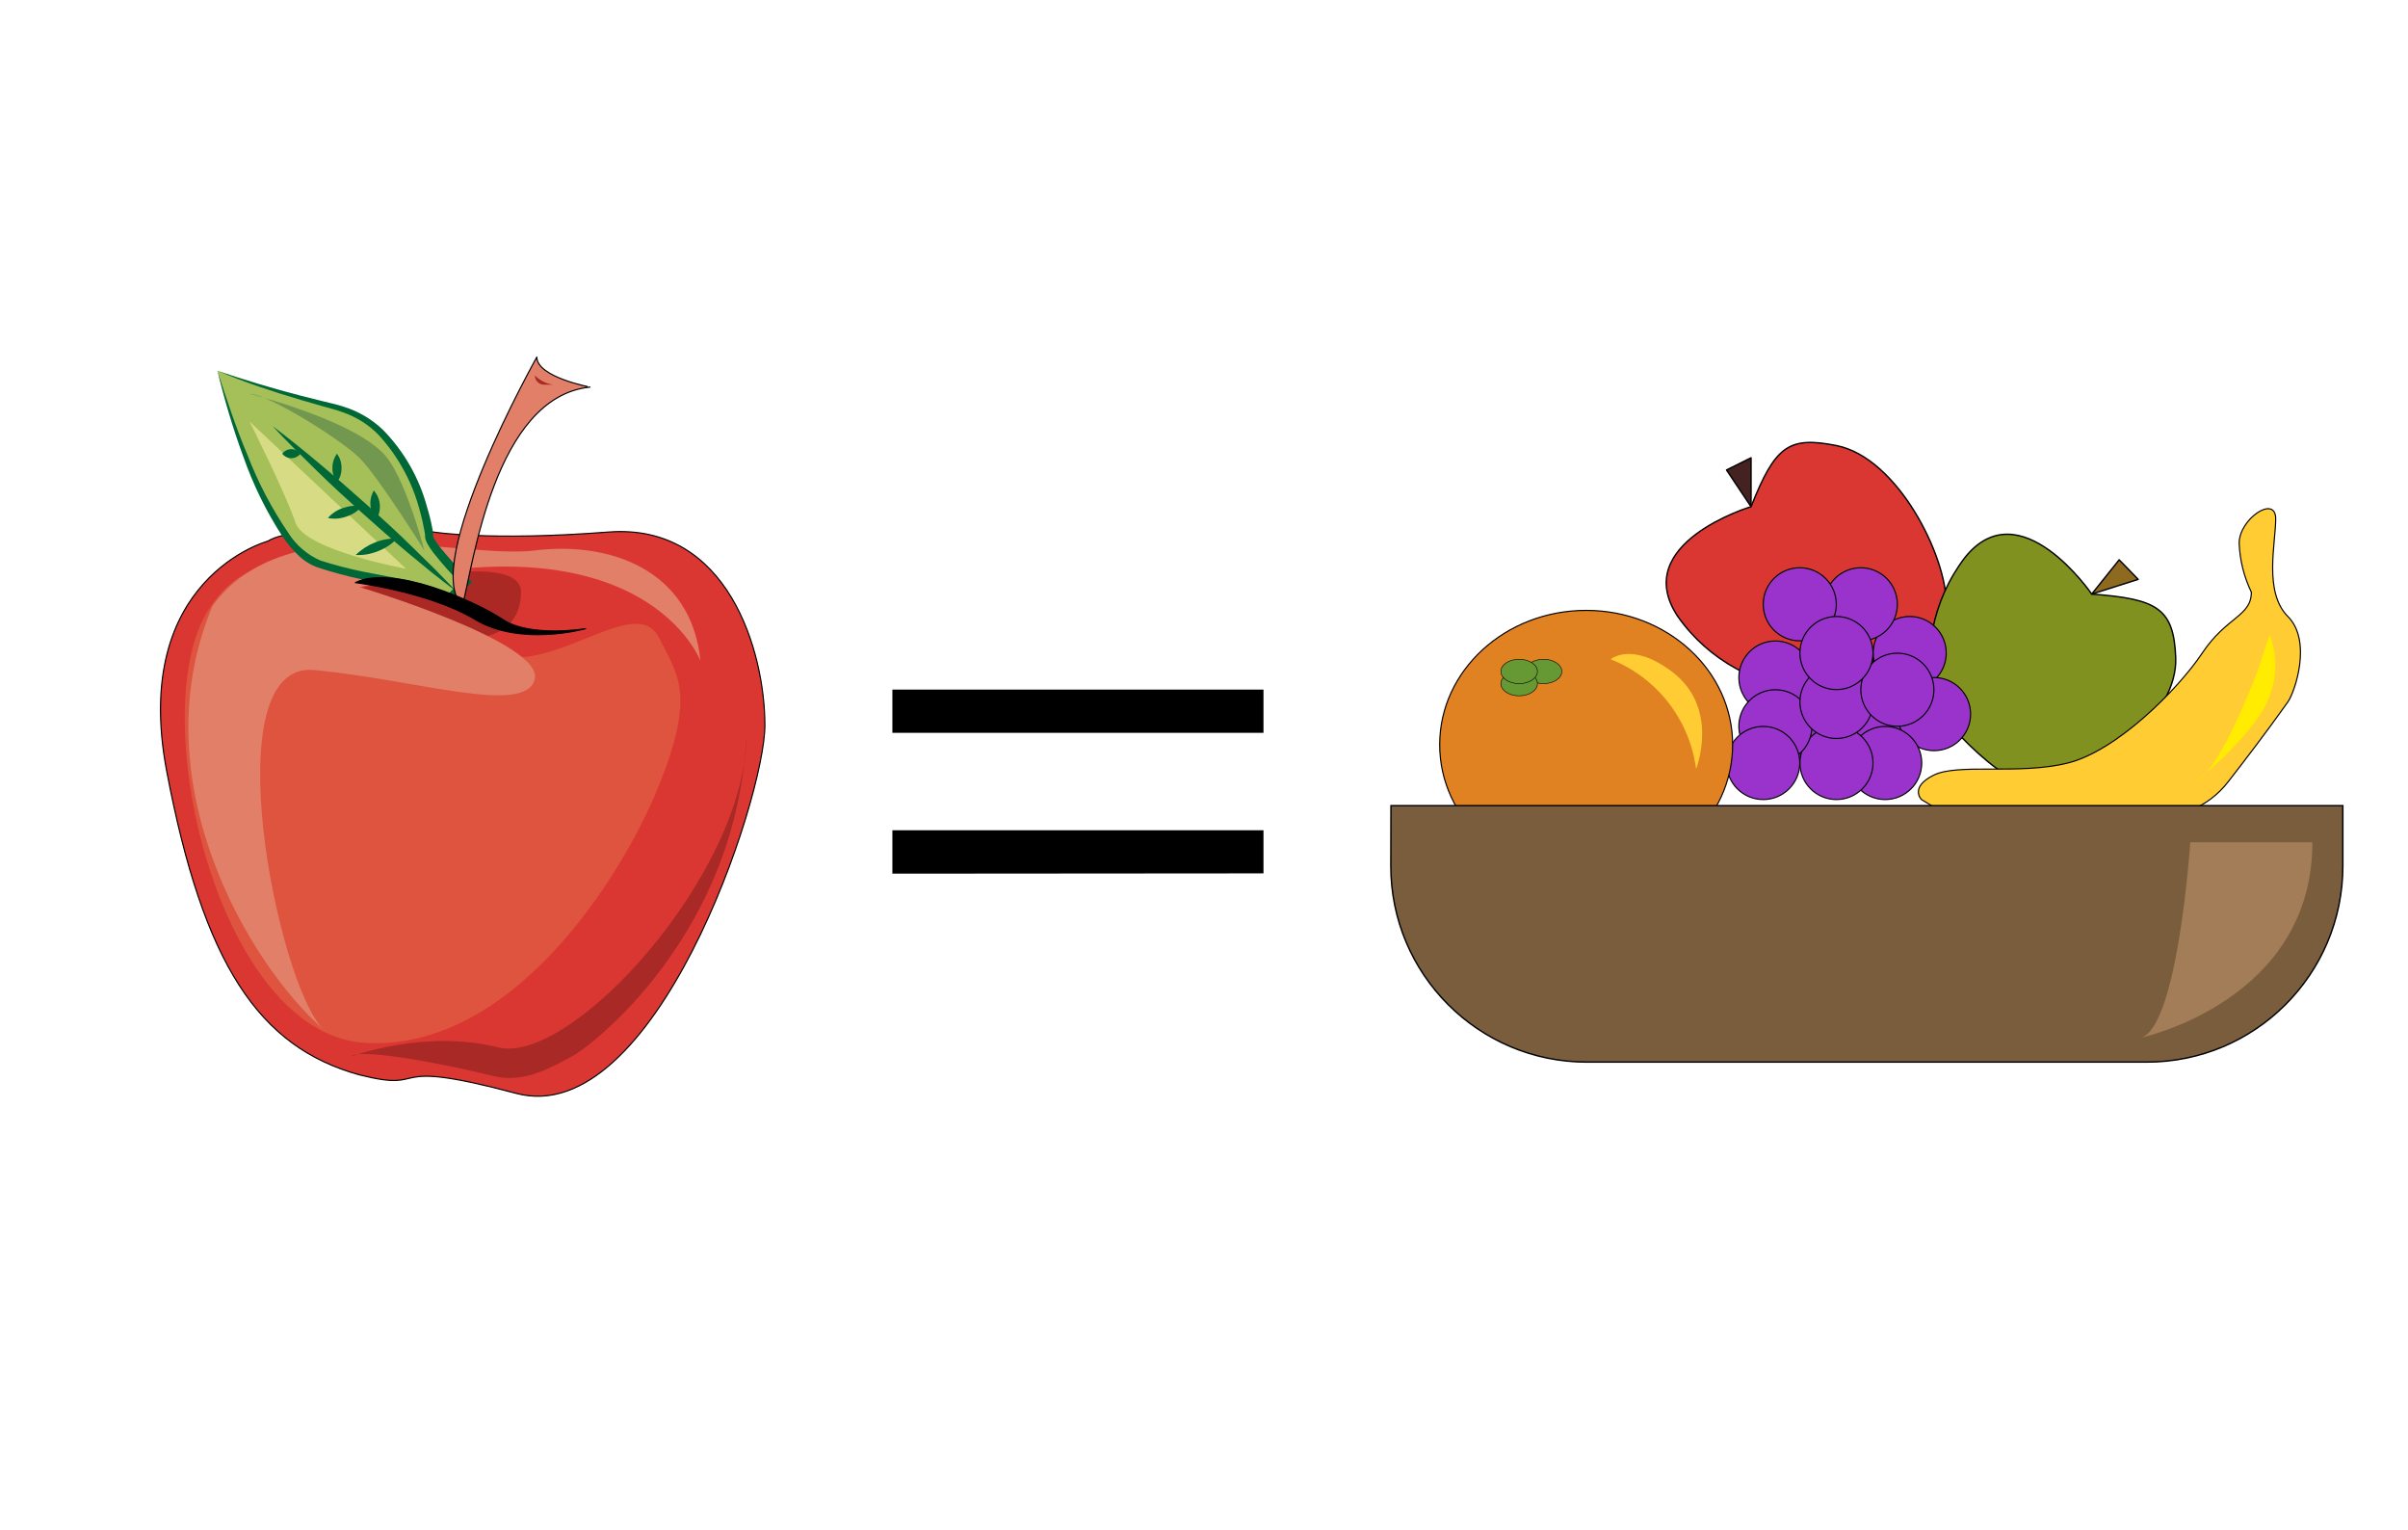 <?xml version="1.0" encoding="utf-8"?>
<!-- Generator: Adobe Illustrator 24.0.3, SVG Export Plug-In . SVG Version: 6.00 Build 0)  -->
<svg version="1.1" id="Layer_1" xmlns="http://www.w3.org/2000/svg" xmlns:xlink="http://www.w3.org/1999/xlink" x="0px" y="0px"
	 viewBox="0 0 1700 1080" style="enable-background:new 0 0 1700 1080;" xml:space="preserve">
<style type="text/css">
	.st0{fill:#DA3732;stroke:#000000;stroke-width:0.8;stroke-linejoin:round;}
	.st1{fill:#DE543E;}
	.st2{fill:#AB2925;}
	.st3{fill:#E27F68;}
	.st4{fill:#A5C058;}
	.st5{fill:#006837;}
	.st6{fill:#72974F;}
	.st7{fill:#D7DC84;}
	.st8{fill:#E27F68;stroke:#000000;stroke-width:0.8;stroke-linecap:round;stroke-linejoin:round;}
	.st9{stroke:#000000;stroke-width:0.8;stroke-linecap:round;stroke-linejoin:round;}
	.st10{fill:#A82925;}
	.st11{fill:#DA3732;stroke:#000000;stroke-linejoin:round;}
	.st12{fill:#442222;stroke:#000000;stroke-linejoin:round;}
	.st13{fill:#819120;stroke:#000000;stroke-linejoin:round;}
	.st14{fill:#8E6A21;stroke:#000000;stroke-linejoin:round;}
	.st15{fill:#9933CC;stroke:#000000;stroke-width:0.8;stroke-miterlimit:10;}
	.st16{fill:#FFCC33;stroke:#000000;stroke-width:0.8;stroke-linecap:round;stroke-linejoin:round;}
	.st17{fill:#E08122;stroke:#000000;stroke-width:0.8;stroke-miterlimit:10;}
	.st18{fill:#669933;stroke:#000000;stroke-width:0.4;stroke-miterlimit:10;}
	.st19{fill:#7A5D3D;stroke:#000000;stroke-miterlimit:10;}
	.st20{fill:#FFCC33;}
	.st21{fill:#FFEC00;}
	.st22{fill:#A37D57;}
</style>
<g id="apple">
	<path class="st0" d="M189.2,381.9c0,0-97.4,26-71.5,162.4s65,194.9,136.4,214.4c52,13,13-13,110.4,13
		C462,797.7,540,563.8,540,511.9S514,369,429.6,375.5s-123.4,0-123.4,0S208.7,368.9,189.2,381.9z"/>
	<path class="st1" d="M263.9,430.7c0,0,71.5,39,110.4,32.5s78-39,91-13s26,39,0,103.9S361.3,742.5,257.4,736S101.5,502.1,147,430.7
		S263.9,430.7,263.9,430.7z"/>
	<path class="st2" d="M244.4,417.7c0,0,123.4-32.5,123.4,0s-32.5,32.5-32.5,32.5S289.9,417.7,244.4,417.7z"/>
	<path class="st3" d="M494.5,466.4c0,0-39-103.9-240.4-52c0,0,129.9,39,123.4,65s-84.5,0-155.9-6.5s-26,220.9,6.5,253.4
		c-52-45.5-129.9-175.4-78-298.8c52-71.5,175.4-32.5,227.4-39S488,401.4,494.5,466.4z"/>
	<g>
		<path class="st4" d="M153.5,261.7c0,0,32.5,123.4,71.5,136.4s78,13,91,26l13-13c0,0-26-26-26-32.5s-13-78-65-91
			C209.3,280.8,181.1,272.1,153.5,261.7z"/>
		<path class="st5" d="M153.5,261.7c6.5,20.1,13,40,21.2,59.4c7.5,19.5,17.3,38.1,29.1,55.4c5.4,8.4,13.2,15.1,22.4,19.1
			c9.9,3.2,20,5.8,30.3,7.9l31.1,6c5.2,1.2,10.4,2.4,15.6,4.1c5.6,1.6,10.7,4.4,15,8.3h-4.5l13-13v4.5c-7.4-7.4-14.4-15.3-20.9-23.5
			c-1.7-2.2-3.2-4.5-4.5-7c-0.4-0.8-0.7-1.6-0.9-2.4c-0.1-0.5-0.3-1.1-0.3-1.6V378c0-1-0.3-2.3-0.5-3.5c-0.9-5-2-9.9-3.4-14.7
			c-5.2-19.7-15.1-37.7-28.8-52.7c-7-7.3-15.7-12.8-25.3-16.1c-4.6-1.8-9.8-2.9-14.7-4.4s-10-2.8-14.9-4.3
			C192.3,276.3,172.6,269.8,153.5,261.7z M153.5,261.7c19.5,6.5,39.4,12.6,59.4,17.7l15.1,3.8c5,1.3,10,2.2,15.1,4
			c10.2,3.2,19.6,8.8,27.3,16.2c14.9,15.2,25.6,34,31.1,54.5c1.6,5.1,2.8,10.2,3.8,15.5c0.3,1.4,0.4,2.8,0.5,4.2c0,0,0,0.9,0,1l0,0
			c0.1,0.4,0.3,0.8,0.5,1.2c1.2,2.1,2.5,4.1,4,6c6.4,7.9,13.3,15.5,20.6,22.7l2.2,2.3l-2.2,2.3l-13,13l-2.2,2.2l-2.3-2.2
			c-3.6-3.1-7.9-5.5-12.5-6.8c-4.9-1.6-9.9-3-14.9-4l-30.9-6.5c-10.4-2.2-20.7-5-30.8-8.3c-5.3-1.9-10.2-5-14.2-9.1
			c-3.9-3.8-7.4-8-10.5-12.5c-11.6-17.8-21-37-28-57.1C164.4,302.2,158.4,282.1,153.5,261.7z"/>
	</g>
	<path class="st6" d="M176.2,278c0,0,78,19.5,97.4,45.5c14,18.7,26,65,26,65s-32.5-52-45.5-65C241.2,310.5,189.2,278,176.2,278z"/>
	<path class="st7" d="M176.2,297.5l110.4,103.9c0,0-71.5-13-78-32.5C202.2,349.4,176.2,297.5,176.2,297.5z"/>
	<path class="st5" d="M192.4,300.7c11.7,8.8,23,18,34.2,27.4s22.1,19,32.9,28.6c10.8,9.7,21.6,19.5,32,29.8l15.6,15.3
		c5.1,5.3,10.3,10.4,15.2,15.8c-5.9-4.4-11.6-9-17.3-13.4l-16.9-13.9c-11.2-9.4-22.1-19-32.9-28.7c-10.8-9.7-21.6-19.5-32-29.8
		S202.2,311.4,192.4,300.7z"/>
	<path class="st5" d="M237.9,320.2c2.1,2.9,3.3,6.4,3.2,10.1c0.1,3.6-1,7.1-3.2,10c-2.2-2.9-3.3-6.4-3.2-10
		C234.6,326.7,235.8,323.1,237.9,320.2z"/>
	<path class="st5" d="M255.5,357.4c-2.9,3.4-6.7,5.8-11,7.2c-4.2,1.5-8.6,1.9-13,1c2.9-3.4,6.7-5.8,11-7.2
		C246.6,357,251.1,356.6,255.5,357.4z"/>
	<path class="st5" d="M280.5,380c-3.8,3.9-8.3,6.9-13.4,8.9c-5.1,2.1-10.5,3.1-16,2.8c7.9-7.7,18.6-12,29.6-11.7L280.5,380
		L280.5,380z"/>
	<path class="st5" d="M212.2,320.2c-1.6,2-4,3.2-6.5,3.2s-4.9-1.2-6.5-3.2c1.6-2,3.9-3.2,6.5-3.2C208.2,317,210.6,318.2,212.2,320.2
		z"/>
	<path class="st5" d="M265.7,366.7c-4.9-5.7-5.6-13.9-1.8-20.5c2.4,2.7,3.9,6.1,4.2,9.7C268.5,359.7,267.6,363.4,265.7,366.7z"/>
	<path class="st8" d="M379,252c0,0-82.6,147.2-52.5,175.4c7.5-28.2,22.5-147.2,90-154.2C416.6,273.2,379,266.2,379,252z"/>
	<path class="st9" d="M250.9,411.2c0,0,52,6.5,84.5,26s78,6.5,78,6.5s-39,6.5-58.5-6.5S276.9,398.2,250.9,411.2z"/>
	<path class="st10" d="M247.7,745.7c0,0,52-19.5,103.9-6.5S527,615.8,527,518.4C520.5,661.3,415.2,740,403.6,745.7
		c-13,6.5-32.5,19.5-55.9,13.6C317,751.6,254.2,739.2,247.7,745.7z"/>
	<path class="st2" d="M377.6,265c3.5,3.5,8.1,5.8,13,6.5h-6.5C380.5,271.5,377.6,268.6,377.6,265z"/>
</g>
<g id="fruits">
	<path class="st11" d="M1236.2,357.6c0,0-86.2,25.8-51.7,77.5c21.8,31,56.9,50.1,94.8,51.7c0,0,94.8-25.8,94.8-60.3
		s-34.5-103.4-77.5-112C1262.7,307.8,1253.4,314.5,1236.2,357.6z"/>
	<polygon class="st12" points="1218.9,331.7 1236.2,357.6 1236.2,323.1 	"/>
	<path class="st13" d="M1476.7,419.3c0,0-50.7-74.3-89.5-25.8c-23.1,30.3-30.7,69.5-20.6,106.2c0,0,51.7,66.6,84.9,56.2
		s86.2-51.7,84.5-91.9C1534.6,429.3,1523,422.7,1476.7,419.3z"/>
	<polygon class="st14" points="1496.1,395.1 1476.7,419.3 1509.5,408.9 	"/>
	<circle class="st15" cx="1322.3" cy="504" r="25.8"/>
	<circle class="st15" cx="1296.5" cy="469.6" r="25.8"/>
	<circle class="st15" cx="1279.2" cy="512.6" r="25.8"/>
	<circle class="st15" cx="1348.2" cy="460.9" r="25.8"/>
	<circle class="st15" cx="1313.7" cy="426.5" r="25.8"/>
	<circle class="st15" cx="1270.6" cy="426.5" r="25.8"/>
	<circle class="st15" cx="1365.4" cy="504" r="25.8"/>
	<circle class="st15" cx="1330.9" cy="538.5" r="25.8"/>
	<circle class="st15" cx="1296.5" cy="538.5" r="25.8"/>
	<circle class="st15" cx="1253.4" cy="478.2" r="25.8"/>
	<circle class="st15" cx="1253.4" cy="512.6" r="25.8"/>
	<circle class="st15" cx="1244.8" cy="538.5" r="25.8"/>
	<circle class="st15" cx="1296.5" cy="495.4" r="25.8"/>
	<circle class="st15" cx="1339.5" cy="486.8" r="25.8"/>
	<circle class="st15" cx="1296.5" cy="460.9" r="25.8"/>
	<path class="st16" d="M1589.4,417.9c-5.2-10.8-8.1-22.5-8.6-34.5c0-17.2,25.8-34.5,25.8-17.2c0,17.2-8.6,51.7,8.6,68.9
		c17.2,17.2,5,53.2,0,60.3c-14.8,20.9-31.8,43.1-42.2,56.4c-7,9.1-16.3,16.1-27,20.3c-35.2,14.1-117.2,38.1-189.5-7.8
		c0,0-8.6-8.6,8.6-17.2c17.2-8.6,60.3,0,94.8-8.6s77.5-51.7,94.8-77.5C1571.9,435.1,1589.4,435.1,1589.4,417.9z"/>
	<ellipse class="st17" cx="1119.8" cy="525.6" rx="103.4" ry="94.8"/>
	<ellipse class="st18" cx="1089.7" cy="473.9" rx="12.9" ry="8.6"/>
	<ellipse class="st18" cx="1072.5" cy="482.5" rx="12.9" ry="8.6"/>
	<ellipse class="st18" cx="1072.5" cy="473.9" rx="12.9" ry="8.6"/>
	<path class="st19" d="M982,568.6h672l0,0v42.6c0,76.4-61.9,138.4-138.4,138.4h-395.3c-76.4,0-138.4-61.9-138.4-138.4l0,0L982,568.6
		L982,568.6z"/>
	<path class="st20" d="M1137.1,465.3c32.7,13,55.8,42.7,60.3,77.5c0,0,17.2-43.1-17.2-68.9C1151.7,452.6,1137.1,465.3,1137.1,465.3z
		"/>
	<path class="st21" d="M1593.7,473.9c0,0-25.8,68.9-43.1,77.5c0,0,43.1-34.5,51.7-60.3c5.4-13.9,5.4-29.2,0-43.1L1593.7,473.9z"/>
	<path class="st22" d="M1632.5,594.5h-86.2c0,0-8.6,129.2-34.5,137.8C1511.8,732.3,1632.5,706.5,1632.5,594.5z"/>
</g>
<path d="M630,517.2v-30.5h262v30.5H630z M630,616.6V586h262v30.4L630,616.6z"/>
</svg>
